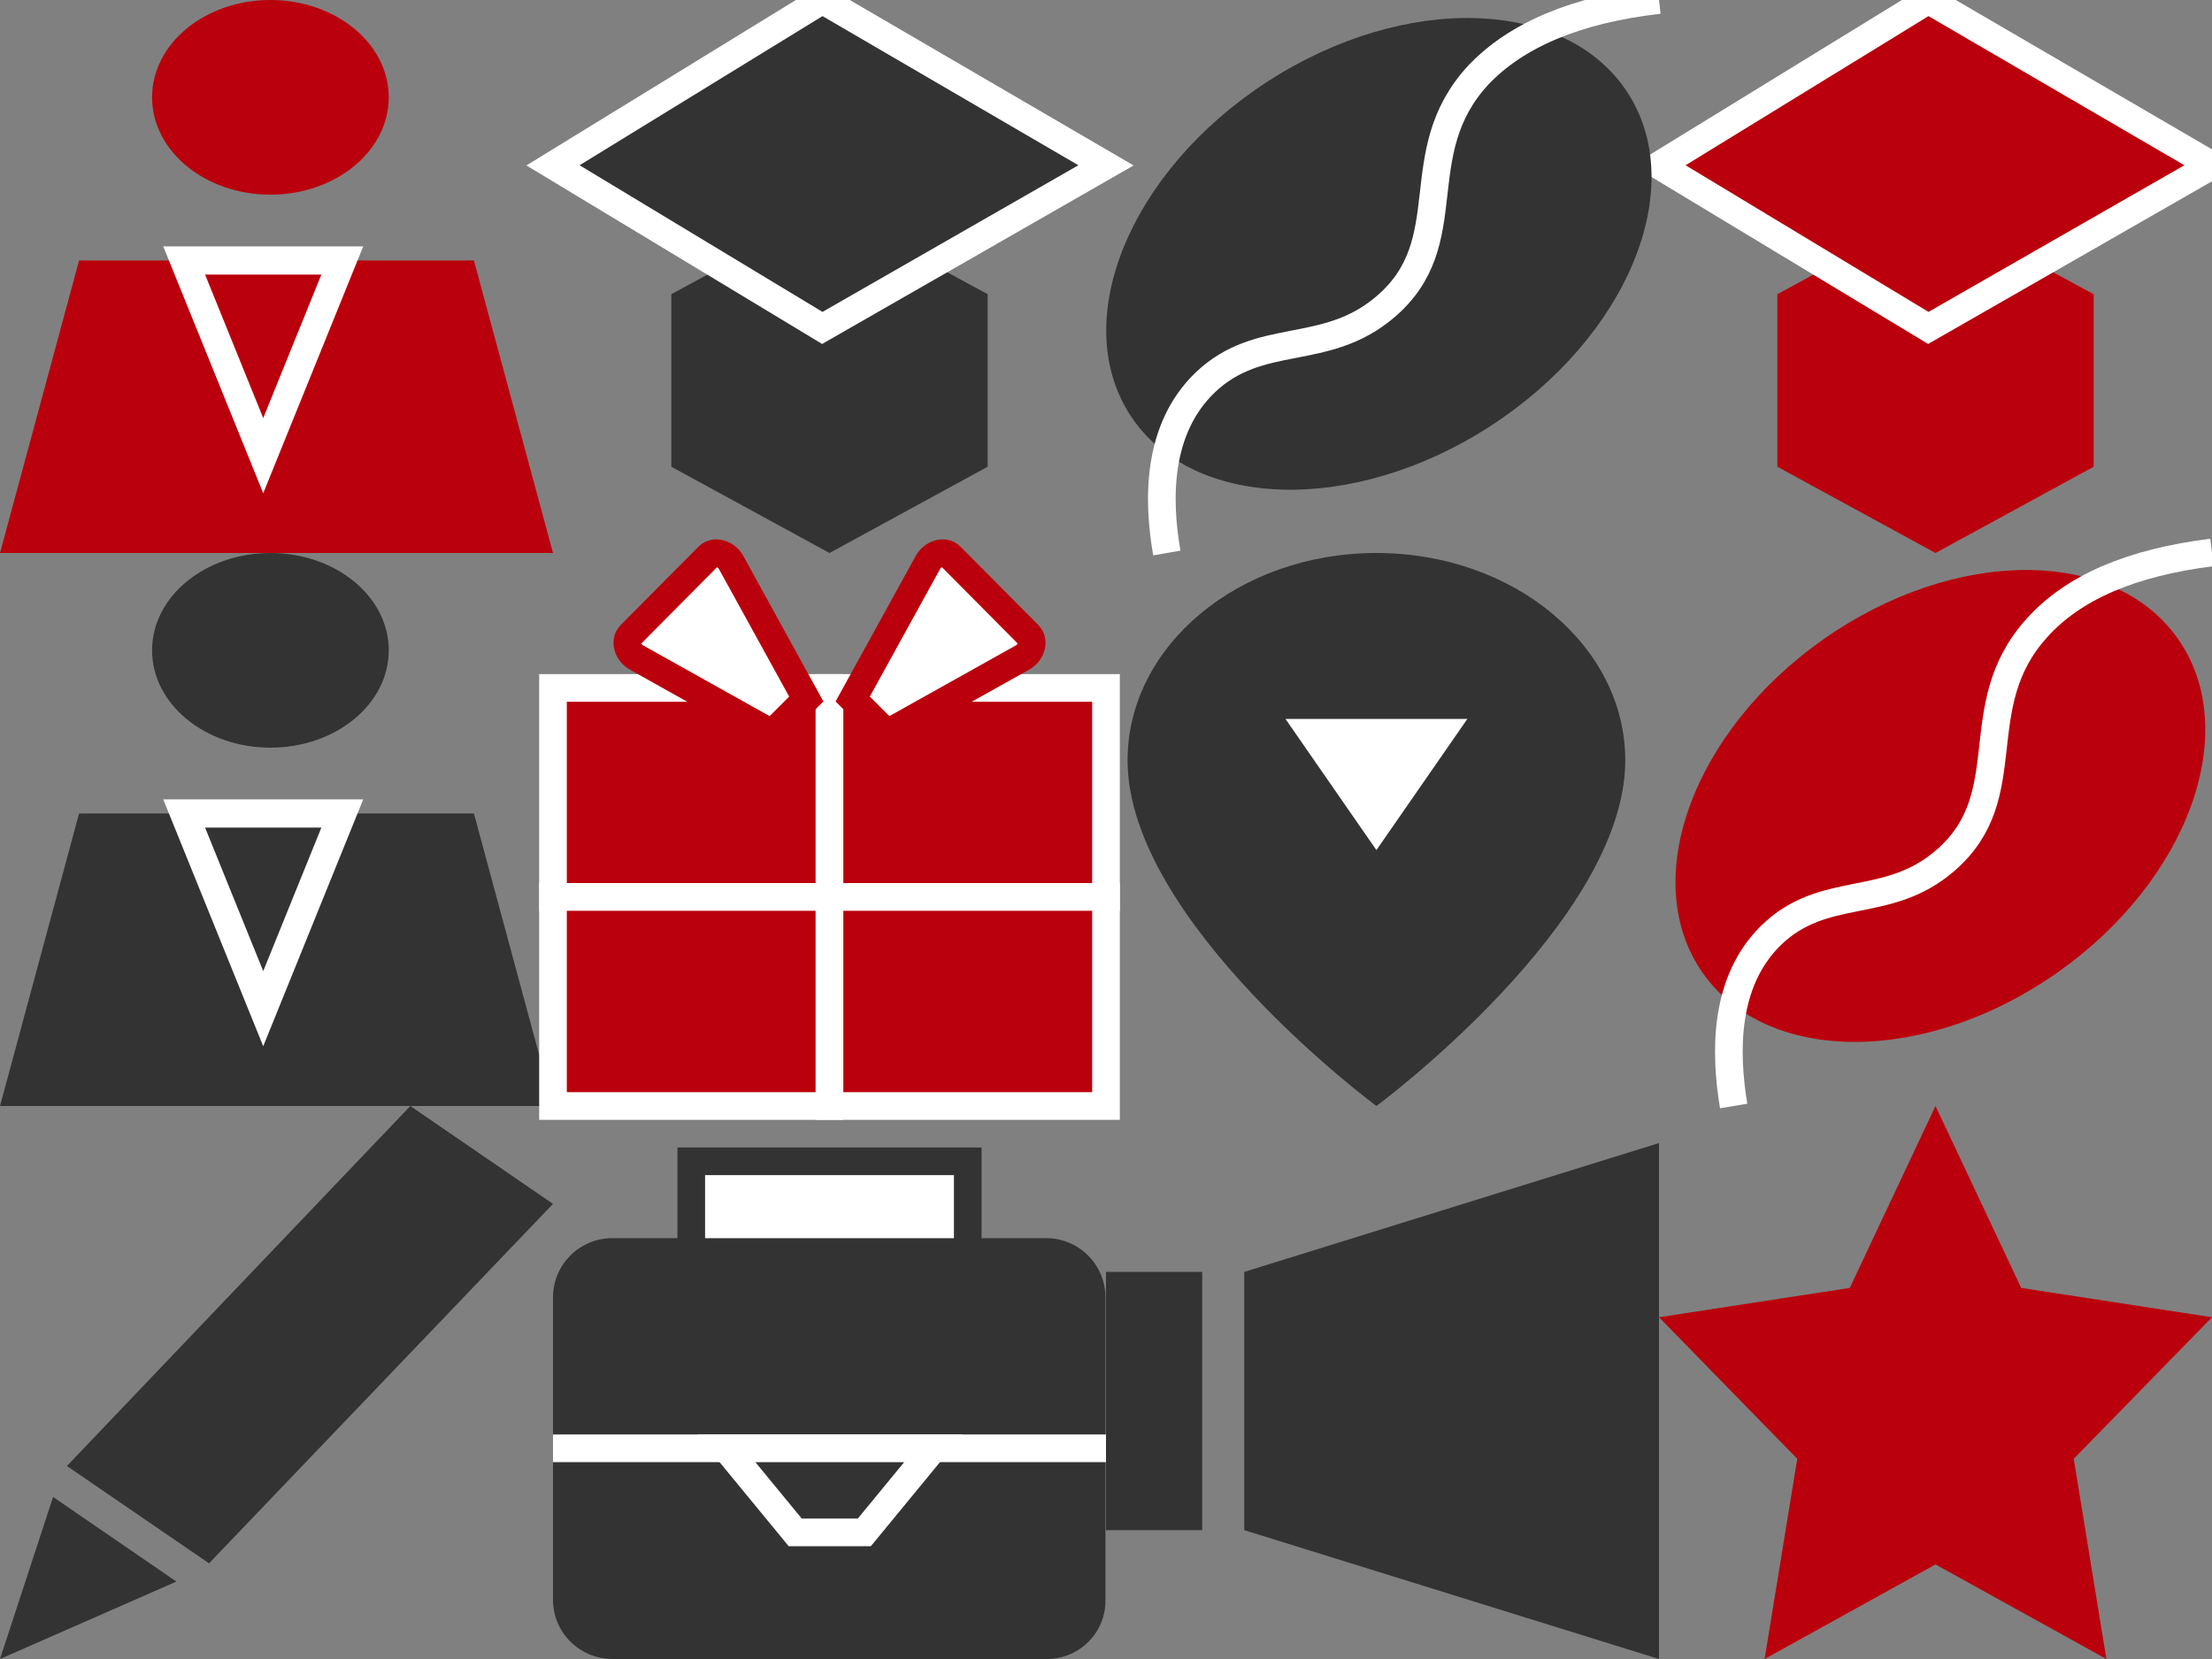 <?xml version="1.0" encoding="utf-8"?>
<!-- Generator: Adobe Illustrator 24.0.0, SVG Export Plug-In . SVG Version: 6.00 Build 0)  -->
<svg version="1.1" id="Layer_1" xmlns="http://www.w3.org/2000/svg" xmlns:xlink="http://www.w3.org/1999/xlink" x="0px" y="0px"
	 viewBox="0 0 40 30" style="enable-background:new 0 0 40 30;" xml:space="preserve">
<rect x="0" y="0" width="40" height="30" fill="#808080" stroke="none"/>
<style type="text/css">
	.st0{fill:#BA000C;}
	.st1{fill:#BA000C;stroke:#FFFFFF;stroke-width:0.51;stroke-miterlimit:10;}
	.st2{fill:#333333;}
	.st3{fill:#333333;stroke:#FFFFFF;stroke-width:0.51;stroke-miterlimit:10;}
	.st4{fill:#333333;stroke:#FFFFFF;stroke-width:0.5;stroke-miterlimit:10;}
	.st5{fill:#BA000C;stroke:#FFFFFF;stroke-width:0.5;stroke-miterlimit:10;}
	.st6{fill:none;stroke:#FFFFFF;stroke-width:0.5;stroke-miterlimit:10;}
	.st7{fill:#FFFFFF;stroke:#BA000C;stroke-width:0.5;stroke-miterlimit:10;}
	.st8{fill:#FFFFFF;stroke:#333333;stroke-miterlimit:10;}
	.st9{fill:#FFFFFF;stroke:#333333;stroke-width:0.5;stroke-miterlimit:10;}
</style>
<g>
	<polygon class="st0" points="8.57,4.71 1.43,4.71 0,10 10,10 	"/>
	<ellipse class="st0" cx="4.89" cy="1.76" rx="2.14" ry="1.76"/>
	<polygon class="st1" points="4.76,8.24 6.19,4.71 3.33,4.71 	"/>
</g>
<g>
	<polygon class="st2" points="8.57,14.71 1.43,14.71 0,20 10,20 	"/>
	<ellipse class="st2" cx="4.89" cy="11.76" rx="2.14" ry="1.76"/>
	<polygon class="st3" points="4.76,18.24 6.19,14.71 3.33,14.71 	"/>
</g>
<g>
	<polygon class="st2" points="17.86,8.44 17.86,5.32 15,3.77 12.14,5.32 12.14,8.44 15,10 	"/>
	<polygon class="st4" points="20,2.99 14.87,0 10,2.99 14.87,5.93 	"/>
</g>
<g>
	<polygon class="st0" points="37.86,8.44 37.86,5.32 35,3.77 32.14,5.32 32.14,8.44 35,10 	"/>
	<polygon class="st5" points="40,2.99 34.87,0 30,2.99 34.87,5.93 	"/>
</g>
<g>
	<ellipse transform="matrix(0.839 -0.544 0.544 0.839 1.527 14.31)" class="st2" cx="24.93" cy="4.58" rx="5.36" ry="3.71"/>
	<path class="st6" d="M21.1,10c-0.17-0.97-0.18-2.24,0.69-3.08c0.99-0.95,2.17-0.44,3.26-1.37c1.39-1.18,0.37-2.77,1.68-4.19
		C27.42,0.63,28.51,0.17,30,0"/>
</g>
<g>
	
		<ellipse transform="matrix(0.818 -0.576 0.576 0.818 -1.997 22.848)" class="st0" cx="35.07" cy="14.58" rx="5.25" ry="3.68"/>
	<path class="st6" d="M31.35,20c-0.16-0.97-0.18-2.24,0.67-3.08c0.97-0.95,2.11-0.44,3.17-1.37c1.35-1.18,0.36-2.77,1.64-4.19
		c0.66-0.74,1.72-1.19,3.17-1.37"/>
</g>
<g>
	<rect x="10" y="12.44" class="st5" width="5" height="3.78"/>
	<rect x="15" y="12.44" class="st5" width="5" height="3.78"/>
	<rect x="10" y="16.22" class="st5" width="5" height="3.78"/>
	<rect x="15" y="16.22" class="st5" width="5" height="3.78"/>
	<path class="st7" d="M13.96,13.26l-2.45-1.37c-0.16-0.09-0.22-0.3-0.11-0.41l1.41-1.42c0.11-0.11,0.32-0.05,0.41,0.11l1.36,2.47
		L13.96,13.26z"/>
	<path class="st7" d="M15.42,12.64l1.36-2.47c0.09-0.16,0.3-0.22,0.41-0.11l1.41,1.42c0.11,0.11,0.05,0.32-0.11,0.41l-2.45,1.37
		L15.42,12.64z"/>
</g>
<g>
	<path class="st2" d="M29.39,13.75c0,2.92-4.5,6.25-4.5,6.25s-4.5-3.33-4.5-6.25c0-2.07,2.01-3.75,4.5-3.75S29.39,11.68,29.39,13.75
		z"/>
	<polygon class="st8" points="24.89,16.25 27.49,12.5 22.29,12.5 	"/>
</g>
<g>
	<polygon class="st2" points="3.78,28.27 1.21,26.51 7.42,20 10,21.77 	"/>
	<polygon class="st2" points="0,30 3.19,28.6 0.96,27.07 	"/>
</g>
<g>
	<rect x="12.5" y="21" class="st9" width="5" height="2.14"/>
	<path class="st2" d="M18.93,30h-7.85C10.48,30,10,29.52,10,28.93v-5.47c0-0.59,0.48-1.07,1.07-1.07h7.85
		c0.59,0,1.07,0.48,1.07,1.07v5.47C20,29.52,19.52,30,18.93,30z"/>
	<line class="st6" x1="10" y1="26.19" x2="20" y2="26.19"/>
	<polygon class="st4" points="15.63,27.71 14.38,27.71 13.13,26.19 16.88,26.19 	"/>
</g>
<g>
	<rect x="20" y="23" class="st2" width="1.74" height="4.67"/>
	<polygon class="st2" points="30,30 22.5,27.67 22.5,23 30,20.67 	"/>
</g>
<polygon class="st0" points="35,20 36.55,23.29 40,23.82 37.5,26.38 38.09,30 35,28.29 31.91,30 32.5,26.38 30,23.82 33.45,23.29 
	"/>
</svg>
